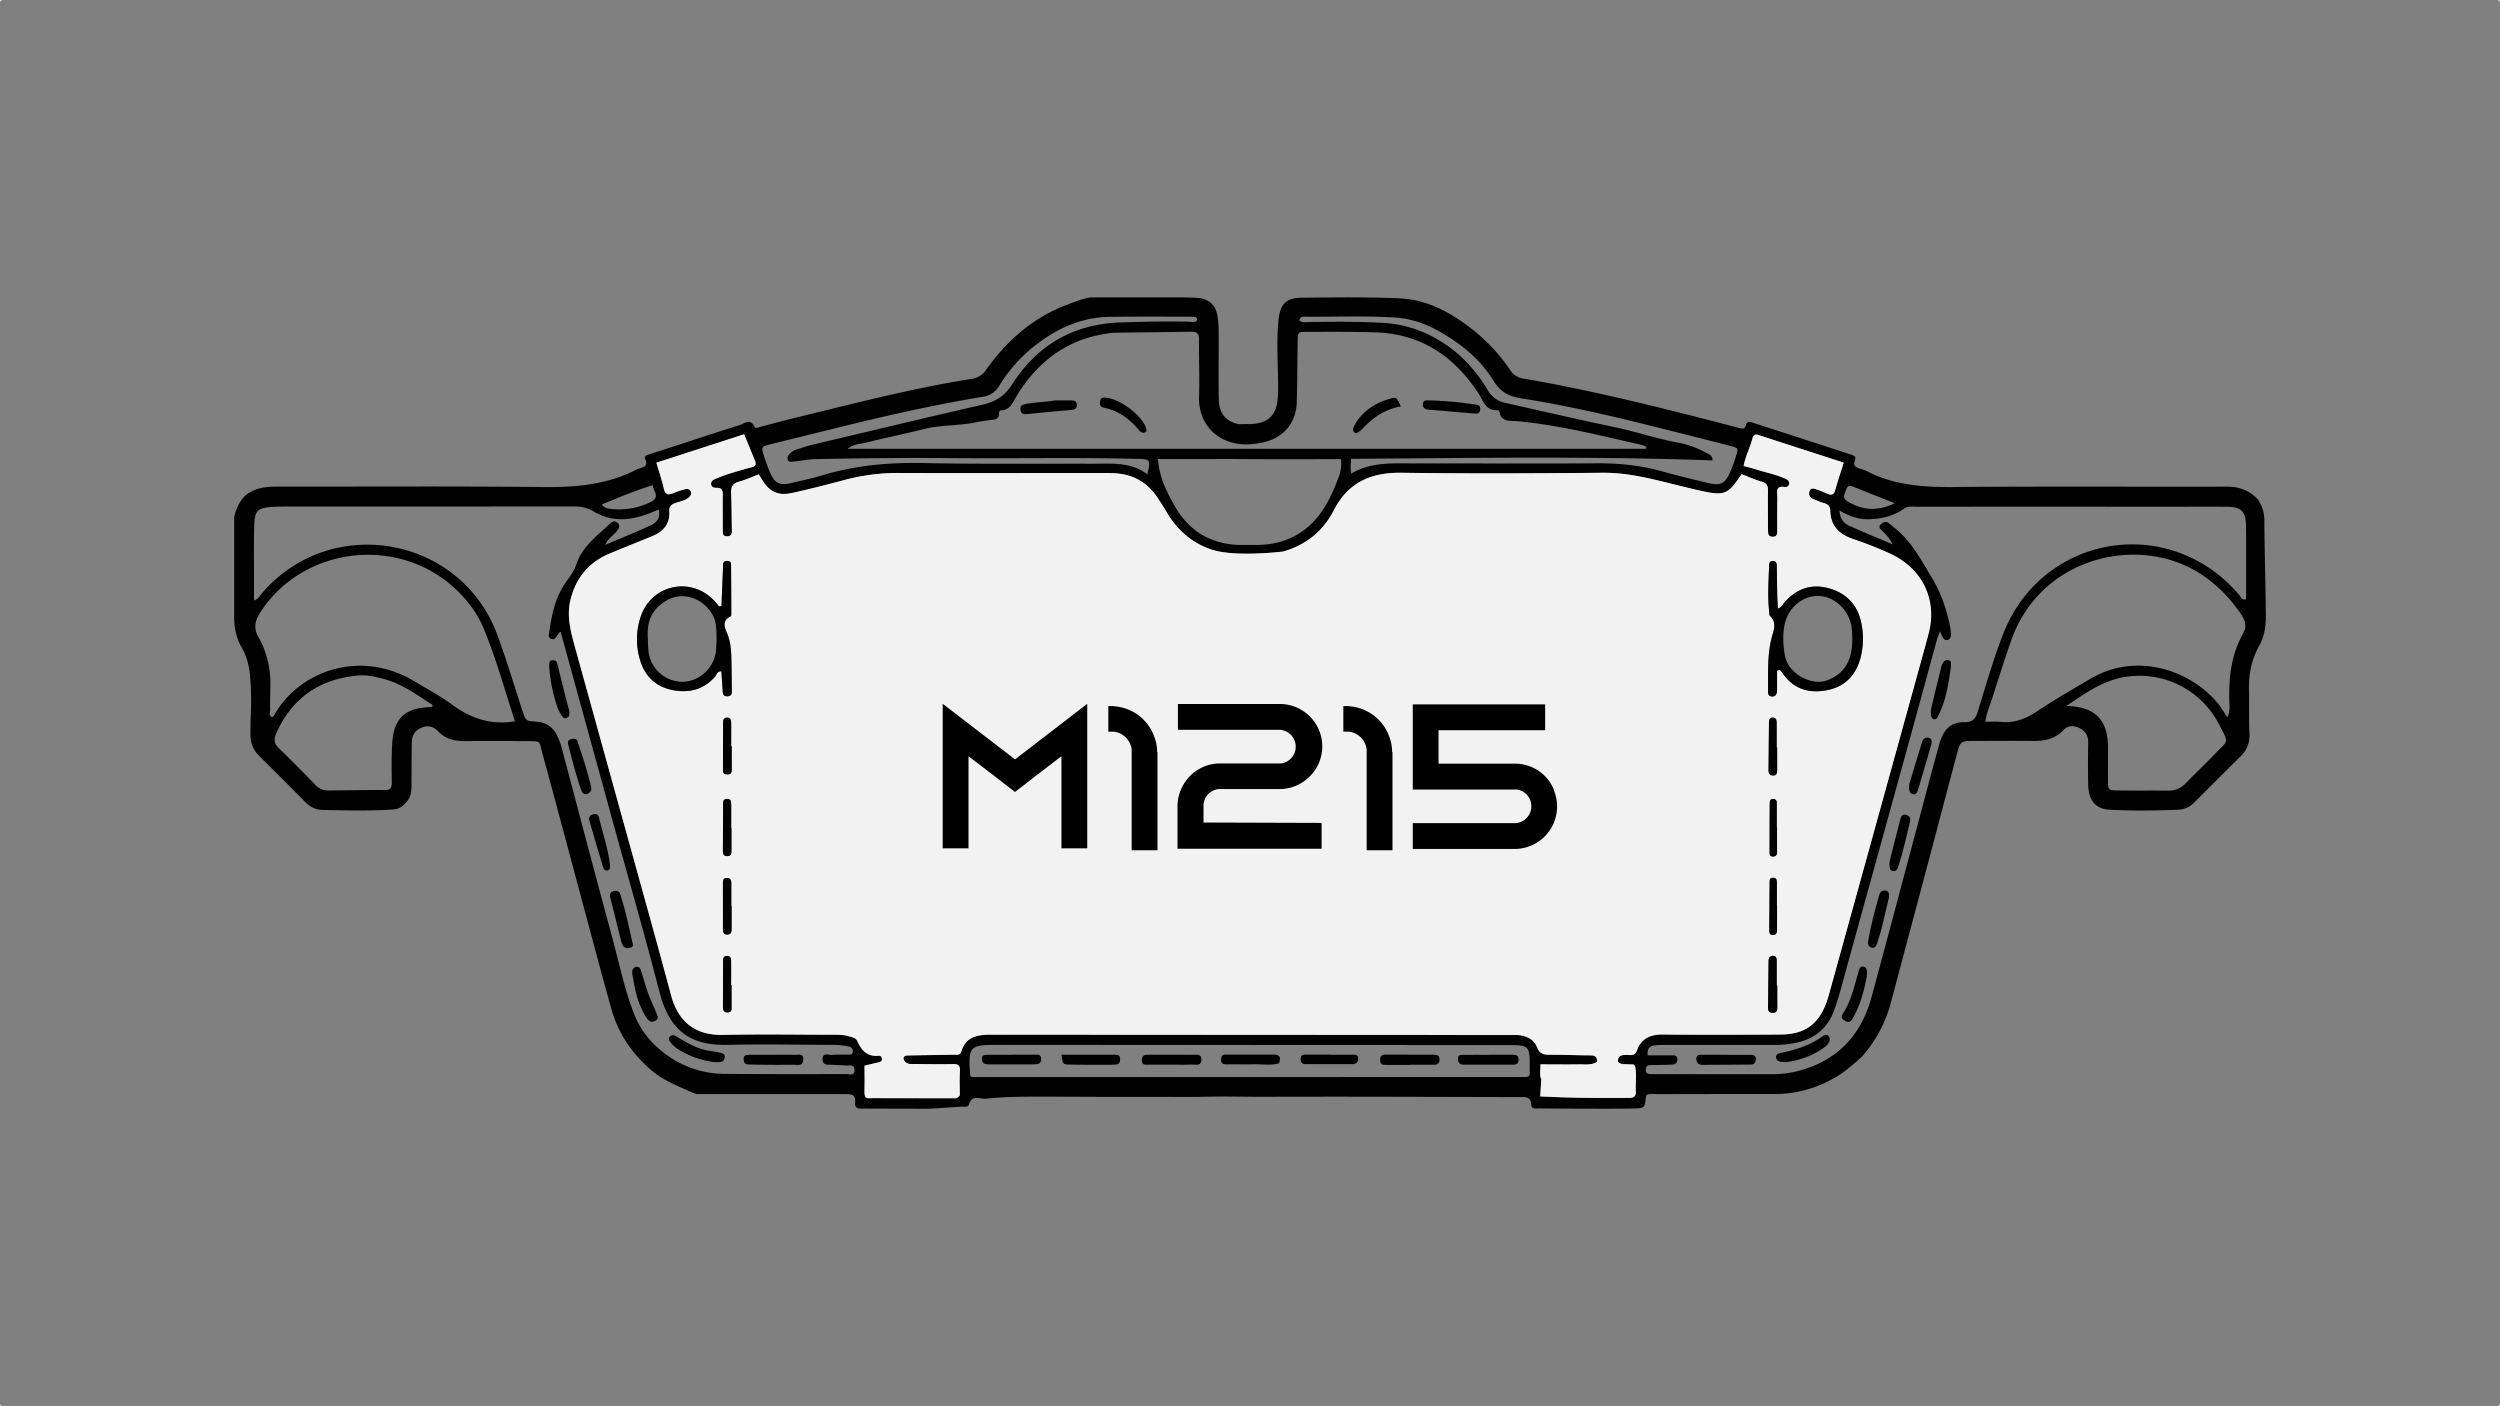 <svg xmlns="http://www.w3.org/2000/svg" viewBox="0 0 1920 1080"><rect x="0" y="0" width="1920" height="1080" fill="#808080" stroke="none"/><defs><style>.cls-1{fill:#010101;}.cls-2{fill:#f2f2f2;}</style></defs><g id="Capa_2" data-name="Capa 2"><g id="Capa_1-2" data-name="Capa 1"><path class="cls-1" d="M978.91,809.94H941a2.86,2.86,0,0,0-3.09,3c-.53,3.37,1,4.57,4.16,4.5,5-.1,10.08,0,14.53,0l9.26-.09c5.33.16,10.73.82,15.95-.61,0,0,.8.29,1.16-3.27S978.91,809.94,978.91,809.94Zm0,0H941a2.86,2.86,0,0,0-3.09,3c-.53,3.37,1,4.57,4.16,4.5,5-.1,10.08,0,14.53,0l9.26-.09c5.33.16,10.73.82,15.95-.61,0,0,.8.29,1.16-3.27S978.91,809.94,978.91,809.94Zm761.25-336.49c-.17-24.43-1-48.86-1.12-73.27a28.4,28.4,0,0,0-4.93-16.51c-7.23-7.84-15.35-10-24.7-9.94-69.53.16-139.06-.29-208.58.31-23.49.2-46.19-1.26-67.4-12.35a25.88,25.88,0,0,0-4.45-1.6c-3.2-1-6.23-2-4.38-6.45,1.23-3-.94-3.88-3.18-4.6l-74.93-24.32c-2.19-.71-4.79-1.44-5.52,1.48-.91,3.61-2.5,3.2-5.43,2.44-54.84-14.27-109.75-28.33-165.66-37.92a13.81,13.81,0,0,1-9.87-6.3,138.77,138.77,0,0,0-28.3-30.7c-16.68-13.21-35-23.57-56.67-24.56-25-1.16-50.15-.73-75.23-.55-12.25.09-16.71,4.91-17.94,17.43-1.44,14.58-.6,29.18-.37,43.77.12,6.67.4,13.33-.71,20-1.69,10-8.08,15.37-20,15.84l-9.15.12c-9.63-1.73-15.35-7.94-15.58-18.6-.4-16.82,0-33.65-.12-50.47a91.94,91.94,0,0,0-.78-13.28c-1.42-9.29-6.58-14-15.83-14.64-6-.4-12-.38-18.09-.38H838.17c-5.66,0-24.7,8.07-24.7,8.07-23.3,10.29-41.38,26.8-56,47.33A16,16,0,0,1,746.08,291c-46,7.27-91.06,19.12-136.28,30.1-8.62,2.09-17.15,4.48-25.73,6.7-1.48.38-3.79,1.59-4.4.23-3.23-7.2-8.12-2.65-11.81-1.49-22.94,7.19-45.74,14.85-68.62,22.23-2.25.73-5,1.22-3.66,4,2.4,5.2-1.29,5.82-4.5,7.06a13.61,13.61,0,0,0-1.81.57c-22.89,12-47.38,13.94-72.84,13.66-67.59-.75-135.21-.26-202.81-.33-9.63,0-18.94.72-26.43,8.14-6,6.55-7.35,15.69-7.35,15.69v75.13c-.09,8.82,1.33,16.89,5.79,24.59,4,6.92,5.83,14.58,6.49,22.63a218.89,218.89,0,0,1,.55,27.58c-.26,5.7-.36,11.42-.27,17.13a22,22,0,0,0,6.82,16.16c11.79,11.55,23.41,23.27,35,35,3.74,3.78,8.06,6.11,13.41,6.23,18.08.43,36.16.84,54.24-.31,5.07-.32,8.11-3,10.95-6.56s3.16-7.51,3.19-11.69c.06-11.1.08-22.21.24-33.32.08-5.17,2.32-9,7.3-11.17s9.28-1.19,12.93,2.72c5.65,6,12.86,7.53,20.76,7.47,15.87-.1,31.75-.07,47.62,0,11.19.06,9.15.13,11.49,8.69,9.06,33,17.79,66,26.67,99,8.79,32.7,17.42,65.46,26.52,98.08,5.23,18.71,15.85,34.26,30.55,46.88,6.81,5.85,14.81,10,25.12,14.37,9.54,4.38,10,4.09,10,4.09H648.54c4.88,0,9-.1,8.15,6.64-.38,3.13,1.45,4.58,4.62,4.5,2.86-.07,5.71,0,8.56,0l43.74.11c8.15-.53,16.32-1,24.48-1.59,2.1-.16,5.33.79,6-1.5,2.36-8.08,8.45-4.17,13.19-4.64,15.48-1.67,31-1.54,46.53-1.54,14,0,27.93.11,41.9.14q20.46,0,40.94,0c14,0,27.93.19,41.89-.12,13.65-.31,27.3.13,41,.09,65.69-.23,131.38.07,197.08.21,4.3,0,9-1,9.37,6,.15,3.49,3.75,2.7,6.14,2.71q24.29.2,48.55.22c7.94,0,15.88,0,23.8-.19,8.61-.21,8.6-.3,9.59-8.8a7.5,7.5,0,0,1,.7-1.72c3-1.06,6.23-.46,9.37-.47q44.75-.13,89.5-.14c15.9,0,30.66-4.26,44.49-11.91,8.1-4.48,15-10.56,21.81-16.75a101.51,101.51,0,0,0,22.44-42.25q15.44-57.82,30.81-115.68c6.58-24.79,13.07-49.61,19.7-74.39,2.69-10.11,2.81-10.11,13.53-10.15,14.91,0,29.84-.18,44.76,0,8.88.11,16.83-1.3,23.36-8.21,3.89-4.12,9.11-3.88,13.86-.88,3.86,2.44,5.4,5.84,5.33,10.4-.17,10.79-.25,21.59,0,32.38.32,12,5.6,18.59,16.62,19.15,17.42.9,34.89.71,52.33,0a18.22,18.22,0,0,0,12.64-5.68q17.84-17.85,35.74-35.64a21.56,21.56,0,0,0,6.49-17.16c-.49-11.09-.07-22.22-.33-33.32-.28-12,1.84-23.32,7.7-33.88C1738.87,489.21,1740.22,481.59,1740.16,473.45Zm-322.35-97.3c1.07-3.37,3-3.38,5.79-2.26,9.85,4,19.75,7.89,31.6,12.6-14.2,6.7-25.35,5.08-36.28-1.4C1414.41,382.41,1416.78,379.38,1417.81,376.15ZM1002.35,243.22c22.84.2,45.68-.81,68.51.61a76.52,76.52,0,0,1,31.7,9.18c17.88,9.58,33.6,21.89,44.36,39.28,5.11,8.26,11.19,12,20.94,13.56,36.31,5.69,72.1,14.11,107.73,23.09,17.81,4.49,35.63,8.93,53.41,13.56,6.2,1.62,6.19,1.89,4.1,8.19a115.33,115.33,0,0,1-4.19,11.6c-4.19,9.32-7.35,11-17.12,8.65-12-2.84-24-5.79-35.87-9.08-16.63-4.62-33.48-6.2-50.74-6.05-46.32.36-92.66,0-139,.08-16.38,0-33-1.3-48.54,7.87-.19-2.4-.37-3.63-.36-4.85,0-1.87.18-3.72.34-6.53,92.66-.62,185.07-2.16,277.53,1.23.41-3.88-2.81-4.69-5.14-6a69,69,0,0,0-21.36-7.67c-16.53-3.06-32.43-8.5-48.81-11.92-27.87-5.84-55.59-12.31-83.37-18.51a20,20,0,0,1-13.94-10c-9.66-16-22-29.35-38.41-38.79A93,93,0,0,0,1062.76,248c-18.7-1.14-37.43-.91-56.14-.74-2.91,0-6.13,1-8.73-1.1C998.51,242.94,1000.64,243.2,1002.35,243.22Zm-81.49,17.61c-.18,14.6.5,29.22,0,43.8-.79,22.49,16.51,38.83,40.87,36.41a70.6,70.6,0,0,0,8.45-1.28c15.59-3.47,25.31-15,25.75-31,.43-15.55.37-31.1.67-46.65.13-7.14.3-7.25,7.4-7.24,17.46,0,34.94-.18,52.38.38,34.9,1.12,60.46,18.36,79.18,47,3.65,5.58,5.42,13.42,14.61,12.78a1.84,1.84,0,0,1,1.41,1.1c1.26,8.32,8.46,6.84,13.44,7.3,32.62,3.05,64.24,11.11,96,18.33a19.48,19.48,0,0,1,3.33,1.44c0,.5,0,1,0,1.5H650.9c4.78-3.79,9.72-3.67,14.14-4.76,14.75-3.67,29.67-6.69,44.4-10.4,13.33-3.34,27.16-2.42,40.52-5.28,3.4-.73,6.88-1.15,10.33-1.64s7.31-.12,6.86-5.49c0-.64,1-2,1.58-2,7.63-.25,9.38-6.81,12.42-11.7,15.69-25.26,37.23-42,67.1-46.93a63.86,63.86,0,0,1,9.44-1c19-.29,38.1-.37,57.14-.74C919.35,254.71,920.91,256.25,920.86,260.83Zm107.25,105.62c-5.88,15.51-12.8,30.32-26.63,40.67-10.27,7.69-21.85,11-34.57,11.37l-16,0c-21.71-1-37.87-10.85-48.64-29.75-6.29-11-12-22.22-12.93-36.19h38.28c7.92,0,15.85-.05,23.77,0l14,.08c21.5.07,43,0,64.46,0A29.24,29.24,0,0,1,1028.11,366.45Zm-437.28-25c15.65-3.94,31.35-7.76,47-11.65,38.75-9.61,77.62-18.61,117-25.07a17,17,0,0,0,12.71-8.65,115.48,115.48,0,0,1,31.6-33.87C815,250.74,832.36,243.65,852,243.35c20.31-.29,40.63-.14,60.94-.17a39.28,39.28,0,0,1,4.73.32,1.71,1.71,0,0,1,1.62,1.84,1.89,1.89,0,0,1-1.76,1.86,21.87,21.87,0,0,1-3.79-.09c-17.46-.55-34.91,0-52.36.49-36.42,1-64.58,17.09-84,47.51-5.88,9.23-13,13.47-23.1,15.77-43.5,9.92-86.88,20.35-130.28,30.66-4,.94-7.89,2.32-11.81,3.53a12.47,12.47,0,0,0-6.29,4.07,4.12,4.12,0,0,0-.7,4.46c.62,1.19,2.15,1.09,3.39,1,6-.64,11.87-1.87,18-2,33.64-.62,67.28-1.11,100.92-.79,48.24.48,96.49-.63,144.73.59h1.9c9.19.18,9.63.82,7,11.87-12.78-9.73-27.53-8.11-42-8.14-43.17-.1-86.35.38-129.5-.51-26.87-.57-53.09,1.78-78.83,9.63-7.56,2.31-15.34,3.87-23,5.67-9.15,2.14-12.67.46-16.48-8.19a129.5,129.5,0,0,1-4.86-13.38C584.64,343.52,585,342.93,590.83,341.45ZM501.2,372.64a29.12,29.12,0,0,0,1.36,4.21c2.51,4.73.95,7-3.9,9.2a54.58,54.58,0,0,1-28.49,4.9c-2.74-.27-5.54-.31-8-3.45C475.13,382,487.77,376.87,501.2,372.64ZM330.91,543.08c-19.69.37-28.53,8.45-29.71,27.86-.59,9.79-.43,19.65-.31,29.46.05,4.12-.52,6.42-5.56,6.37-14.26-.16-28.52.25-42.79.3a13.26,13.26,0,0,1-10.2-4.12c-9.22-9.6-18.57-19.07-28.16-28.3-3.86-3.72-4-7-1.88-11.75,12.2-27.12,33.28-41.4,62.58-44.1,6.72-.62,13.27.9,19.7,2.58,14.25,3.77,25.86,12.43,37.56,20C332.17,543,331.75,543.06,330.91,543.08Zm62.29,11.19c-17.26,2.34-32.15-2.85-46-13.11-9.14-6.76-19.33-12.11-29.09-18-41.3-24.9-88.57-7.95-107.59,26.24-.28.52-.89.85-1.41,1.32-3.05-1.09-1.61-3.72-1.64-5.58-.12-6.34.14-12.68.19-19,.09-12.93-2.66-25.29-9-36.51-4.23-7.41-2.89-13,1.65-19.94,36.83-55.92,122.66-59.8,163.35-1.39a72.68,72.68,0,0,1,7.33,13.3c9.89,23.35,16.42,47.8,24.5,72.35ZM650.13,824.88c-31.12.06-62.22.1-93.34-.14A75.92,75.92,0,0,1,517,813.5c-13.94-8.57-24.38-20.12-30.31-35.53-7.31-19-11.29-38.9-16.61-58.44-13.13-48.25-25.77-96.65-38.66-145a53.84,53.84,0,0,0-3.63-9.77c-3.19-6.43-8.37-10-15.74-10.5-8.46-.52-8.33-.7-11.06-9.1-6.15-19-11.95-38.09-18.75-56.83-27.87-76.7-128-94.62-181.16-32.59-1.55,1.8-2.53,4.26-6,5.42,0-7.26,0-14.07,0-20.88,0-11.75-.14-23.5.09-35.25.26-13.17,2.3-15.13,15.67-15.81,4.43-.22,8.88-.2,13.33-.2q108.57,0,217.14-.05a28,28,0,0,1,15.1,4.11c12.17,7.18,25.38,7,38.56,2.52,3.54-1.2,7-2.72,10.86-4.25,1.59,6-1.26,9.87-5.71,11.94-11.08,5.16-22.45,9.69-35.2,15.11,2.38-5.46,6.28-7.26,8.63-10.34,1.6-2.1,3.31-4,.67-6.55-2.32-2.21-4.22-.72-5.8.76-10.06,9.46-21.53,17.55-26.07,31.85-1.85,5.85-6.55,10.78-9.83,16.19-6.4,10.51-8.88,22.27-10.56,34.24-.29,2-1.4,4.91,1.09,6,3.07,1.35,4.28-1.63,5.72-3.66.54-.75,1.08-1.62,1.85-1.49q19.91,72.41,39.77,144.67c12.1,44,24.76,87.79,36.13,131.94,8.56,33.18,27.31,41.06,53.21,40.43,26.33-.63,52.7-.05,79,0A58.24,58.24,0,0,1,652,803.76c2.23.52,3.07,2.09,2.92,4.18-.16,2.28-2.07,2-3.54,2-4.12.1-8.28-.21-12.36.21-2.64.27-7.16-2.12-7.29,3.19s4.45,4.17,7.7,4.43c3.47.28,7,.29,10.45.53,2.62.17,6.27-1.16,6.4,3.39C656.47,826.64,652.46,824.87,650.13,824.88Zm521.36,2.26c-1.58,0-3.17,0-4.76,0l-416.84.07c-1.24,0-2.48-.11-4.35-.21a13.86,13.86,0,0,1-.46-1.55c-1.55-21.73-.47-23,20.7-23l392.5.17c16.14,0,16.52.63,16.57,16.49,0,1.58-.07,3.18,0,4.76C1175,826.32,1173.8,827.22,1171.49,827.14Zm85.6-20.4c-1.59,4.46-4.54,3.52-7.56,3.52-3.69,0-7.24,0-7.06,5.23,2.47,2.59,5.76,1.66,8.75,2.06,1.66.22,3.86-.75,4.51,1.89,1.21,6.29.13,12.63.45,18.94.19,3.81-1.83,4.87-5.23,4.89-22.46.17-44.91,0-68.13-1.18.29-4.68.54-9,.81-13.3-1.66-3.29-.49-6.74-.67-11.27,10,0,19.83.1,29.7,0,4.62-.07,9.44.81,13.71-1.94.41-3.7-1.31-5-4.94-5-10.47-.06-20.94-.52-31.42-.48-4.48,0-7.63-.72-9.53-5.54-2.6-6.56-8.44-9.17-15.19-9.62l-404.75-.24c-10.43,0-19,1.79-22.42,13.06-.91,3-3.45,2.26-5.53,2.31-10.16.21-20.32.32-30.48.49-1.9,0-3.81.06-5.71.15-1.39.07-2.69.93-2.67,2.11a4.82,4.82,0,0,0,1.85,3.13c2.13,1.73,4.86,1.25,7.33,1.29,9.53.14,19.05.25,28.57.08,3.84-.07,5.86.58,5.61,5.13-.38,6.6-.1,13.25-.1,18.8-1.78,2.76-3.51,2.29-5,2.29q-30.48,0-61-.11c-6.18,0-7.34,1.32-7.1-7.37.15-5.69,0-11.39,0-17.57,3.81-.89,7.38-1.71,10.95-2.56,1.28-.3,2.4-.79,2.42-2.4s-1.08-2.79-2.15-2.67c-8.87,1-13.47-3.83-16.75-11.23-1.23-2.79-4.56-3.14-7.32-3.9-4-1.12-8.18-1-12.3-1-27.62,0-55.26-.53-82.86.14-20.41.5-34.71-8.37-40.67-30.74-9.19-34.57-18.85-69-28.38-103.49q-22.65-81.95-45.39-163.86c-3.22-11.64-6.36-23.43-3.48-35.58,4.05-17.15,14.16-29.47,30.65-36.22q15.81-6.48,31.66-12.87c8.76-3.52,14.36-9.32,13.67-19.37-.27-4.12,2-5.45,5.3-6.55s6.84-1.64,9.58-4c1.53-1.29,2.5-3,1.41-5-.89-1.63-2.67-1.82-4.17-1.43a65.79,65.79,0,0,0-9,3c-4,1.72-6.32,1.25-7.38-3.62-1.43-6.47-3.61-12.77-5.63-19.72l67.35-21.82c2.8,6.86,5.64,13.72,8.4,20.62,1,2.51.33,4-2.62,4.7-6.12,1.54-12.19,3.39-18.23,5.28-3.31,1-6.53,2.4-9.76,3.69-1.85.74-3.42,2-3.15,4.21.3,2.46,2.48,2.68,4.34,2.63,3.94-.07,4.63,2.12,4.59,5.46-.1,9.21,0,18.42,0,27.62,0,2.48.33,4.33,3.56,4.16,3.05-.18,3.55-1.85,3.49-4.41-.23-9.52-.14-19.05-.6-28.56-.24-4.8,1-7.66,6-9,5.12-1.43,10-3.64,15.22-5.58.77,1.25,1.42,2.29,2.05,3.35,6,10,12.58,13.35,23.8,10.86,13.28-2.95,26.48-6.3,39.62-9.83a159.62,159.62,0,0,1,42.29-5.46c51.44.21,102.87,0,154.3,0,3.81,0,7.62,0,11.43.22,13.92.77,24.83,6.95,32.6,18.55,2.47,3.69,4.88,7.42,7.12,11.25,8.36,14.29,20.24,24.48,36.06,29.28,19.16,5.35,53.6,1,53.6,1,17.35-5,30.58-15.65,38.72-31.56,11.06-21.64,28.6-29.21,52.14-28.91,51.42.68,102.86.45,154.29,0,19.7-.19,38.25,4.84,57,9.43,7.38,1.8,14.73,3.71,22.17,5.21,13.89,2.82,17.66,1.14,25.51-10.55.68-1,1.43-2,2.17-3,5.26,2,10.15,4.27,15.27,5.71,3.84,1.09,4.95,3.1,4.89,6.81-.15,8.88,0,17.77,0,26.66,0,1.91,0,3.81.14,5.71.12,2.4,1.67,3.24,3.82,3.16,2.33-.08,3.2-1.43,3.17-3.73-.07-6.35,0-12.7,0-19.05,0-3.18.26-6.37,0-9.51-.34-4.16.36-6.83,5.47-5.95,1.52.26,3.33-.3,3.69-2.2.45-2.32-1.27-3.34-3-4.17-6.93-3.26-14.48-4.6-21.7-6.93-3.31-1.07-6.7-1.85-10.22-2.8,1.29-7.45,4.91-13.92,6.7-20.94,1.15-4.52,3.71-3.17,6.49-2.26q18.51,6.06,37,12l26.63,8.6c-2.34,7.46-4.67,14.35-6.62,21.34-.95,3.4-2.74,3.85-5.59,2.67-2.63-1.1-5.22-2.34-7.93-3.19-2-.61-4.72-2-5.9.66-1.31,3-.14,5.57,3.21,6.77,2.38.86,4.67,2.05,7.1,2.68,3.4.87,5.35,2.27,5.44,6.31.28,11.31,6.7,17.74,17.14,21.29,9.57,3.26,19.05,6.94,28.27,11.11,21.19,9.62,32.81,28,31.9,49.54-.28,6.7-2.12,13.13-3.88,19.53q-36.84,133.64-73.86,267.25c-.67,2.44-1.35,4.89-2.16,7.28-6,17.76-16.64,25.83-35.34,26-30.16.24-60.32.37-90.48,0C1267.54,794.42,1260.4,797.5,1257.09,806.74ZM1701,579.07c-7.21,7.6-14.91,14.73-22.15,22.29-3.76,3.92-8,5.93-13.44,5.86-13-.16-26,.07-39-.14-7.3-.11-7.45-.44-7.49-7.56-.06-8.25.07-16.51.07-24.76,0-22.1-9.87-32-32-32.58,13.2-8.81,26-18.25,41.73-21.66A68.68,68.68,0,0,1,1704,555.89C1712.36,571.81,1711.26,568.2,1701,579.07Zm21.83-92.81c-9.73,17.19-11.44,35.94-10.61,55.18a19,19,0,0,1-1.6,9.44c-2.35-3.5-4.45-7.23-7.12-10.47-21-25.59-62.45-40-97.73-19.28-13.92,8.16-27.94,16.23-41.33,25.19-8.85,5.93-17.81,9.22-28.44,8.07-3.42-.38-6.93-.06-11.24-.06.89-7,3.34-12.14,5.07-17.51,4.83-15.06,9.57-30.14,14.81-45.05,22.42-63.92,97.16-81.54,144.53-51.56,12.8,8.11,23.12,18.68,31.67,31.06C1724,475.86,1725.94,480.71,1722.8,486.26Zm2.18-26.05c-3.44,1-4.06-1.81-5.29-3.27-53.39-63-151.51-46.79-181.38,30.15-7.58,19.48-13.29,39.6-19.45,59.56-1.74,5.59-4,8.08-10.36,8-10.07-.12-15.89,5.26-19.06,16.61-5.4,19.2-10.4,38.5-15.55,57.76-12.17,45.54-24.22,91.13-36.54,136.63-7.81,28.85-25.6,48.31-54.82,56.45A79.7,79.7,0,0,1,1360.9,825q-44.76,0-89.52-.08c-1.28,0-2.55-.06-3.81,0-2.23,0-3.58-.75-3.62-3.21,0-2.28.89-3.65,3.24-3.71,3.8-.12,7.61-.1,11.42-.18,2.21-.06,4.45-.06,6.64-.33,2.38-.28,3-2.3,3-4.19a3,3,0,0,0-3.21-2.8c-6.59-.06-13.17,0-19.65,0-.42-5.08,1.47-7.23,5.21-7.63a78.66,78.66,0,0,1,8.55-.36q41.43,0,82.86,0a84.8,84.8,0,0,0,17-1.56c14.59-3,24.77-11.4,29.68-25.21,4.23-11.91,7.25-24.26,10.63-36.47q22.92-82.86,45.74-165.73,11.34-41.2,22.55-82.44c.5-1.83,1.27-3.59,2.22-6.23,1,2.14,1.5,3.29,2.09,4.39.78,1.46,1.87,2.71,3.7,2.26a3.44,3.44,0,0,0,2.61-3.52,26.22,26.22,0,0,0-.34-5.68c-2.73-13.75-7-26.82-14.43-39-8.07-13.25-15.22-27.07-27.53-37.15-2-1.59-3.81-3.32-5.9-4.73-2.38-1.61-4.43.19-5.86,1.59-1.86,1.83.1,3.4,1.37,4.71,3,3,6,6,8,10.33-11.25-4.8-22.57-9.42-33.68-14.47-4.14-1.89-6.77-5.44-7.12-11.56,7.2,4.23,14,6.79,21.66,6.75,10.11-.07,19.5-2.31,27.73-8,3.37-2.35,6.67-1.61,10-1.61q93.81-.09,187.62,0c16.83,0,33.66-.1,50.48,0,10.84.09,14.54,3.51,14.68,14.16C1725.16,422.24,1725,441.22,1725,460.21ZM978.91,809.94H941a2.86,2.86,0,0,0-3.09,3c-.53,3.37,1,4.57,4.16,4.5,5-.1,10.08,0,14.53,0l9.26-.09c5.33.16,10.73.82,15.95-.61,0,0,.8.29,1.16-3.27S978.91,809.94,978.91,809.94Z"/><path class="cls-2" d="M1451.11,424.91c-9.22-4.17-18.7-7.85-28.27-11.11-10.44-3.55-16.86-10-17.14-21.29-.09-4-2-5.44-5.44-6.31-2.43-.63-4.72-1.82-7.1-2.68-3.35-1.2-4.52-3.81-3.21-6.77,1.18-2.66,3.92-1.27,5.9-.66,2.71.85,5.3,2.09,7.93,3.19,2.85,1.18,4.64.73,5.59-2.67,2-7,4.28-13.88,6.62-21.34l-26.63-8.6q-18.52-6-37-12c-2.78-.91-5.34-2.26-6.49,2.26-1.79,7-5.41,13.49-6.7,20.94,3.52.95,6.91,1.73,10.22,2.8,7.22,2.33,14.77,3.67,21.7,6.93,1.78.83,3.5,1.85,3,4.17-.36,1.9-2.17,2.46-3.69,2.2-5.11-.88-5.81,1.79-5.47,5.95.26,3.14,0,6.33,0,9.51,0,6.35-.06,12.7,0,19.05,0,2.3-.84,3.65-3.17,3.73-2.15.08-3.7-.76-3.82-3.16-.1-1.9-.13-3.8-.14-5.71,0-8.89-.16-17.78,0-26.66.06-3.71-1-5.72-4.89-6.81-5.12-1.44-10-3.69-15.27-5.71-.74,1-1.49,2-2.17,3-7.85,11.69-11.62,13.37-25.51,10.55-7.44-1.5-14.79-3.41-22.17-5.21-18.76-4.59-37.31-9.62-57-9.43-51.43.49-102.87.72-154.29,0-23.54-.3-41.08,7.27-52.14,28.91-8.14,15.91-21.37,26.54-38.72,31.56,0,0-34.44,4.36-53.6-1-15.82-4.8-27.7-15-36.06-29.28-2.24-3.83-4.65-7.56-7.12-11.25-7.77-11.6-18.68-17.78-32.6-18.55-3.81-.21-7.62-.22-11.43-.22-51.43,0-102.86.18-154.3,0a159.62,159.62,0,0,0-42.29,5.46c-13.14,3.53-26.34,6.88-39.62,9.83-11.22,2.49-17.83-.82-23.8-10.86-.63-1.06-1.28-2.1-2.05-3.35-5.2,1.94-10.1,4.15-15.22,5.58-4.95,1.37-6.22,4.23-6,9,.46,9.51.37,19,.6,28.56.06,2.56-.44,4.23-3.49,4.41-3.23.17-3.56-1.68-3.56-4.16,0-9.2-.15-18.41,0-27.62,0-3.34-.65-5.53-4.59-5.46-1.86.05-4-.17-4.34-2.63-.27-2.2,1.3-3.47,3.15-4.21,3.23-1.29,6.45-2.65,9.76-3.69,6-1.89,12.11-3.74,18.23-5.28,3-.73,3.62-2.19,2.62-4.7-2.76-6.9-5.6-13.76-8.4-20.62l-67.35,21.82c2,6.95,4.2,13.25,5.63,19.72,1.06,4.87,3.35,5.34,7.38,3.62a65.79,65.79,0,0,1,9-3c1.5-.39,3.28-.2,4.17,1.43,1.09,2,.12,3.72-1.41,5-2.74,2.32-6.31,2.88-9.58,4s-5.57,2.43-5.3,6.55c.69,10.05-4.91,15.85-13.67,19.37q-15.86,6.39-31.66,12.87c-16.49,6.75-26.6,19.07-30.65,36.22-2.88,12.15.26,23.94,3.48,35.58q22.67,81.95,45.39,163.86c9.53,34.47,19.19,68.92,28.38,103.49,6,22.37,20.26,31.24,40.67,30.74,27.6-.67,55.24-.17,82.86-.14,4.12,0,8.25-.12,12.3,1,2.76.76,6.09,1.11,7.32,3.9,3.28,7.4,7.88,12.26,16.75,11.23,1.07-.12,2.16,1.16,2.15,2.67s-1.14,2.1-2.42,2.4c-3.57.85-7.14,1.67-10.95,2.56,0,6.18.13,11.88,0,17.57-.24,8.69.92,7.35,7.1,7.37q30.47.06,61,.11c1.47,0,3.2.47,5-2.29,0-5.55-.28-12.2.1-18.8.25-4.55-1.77-5.2-5.61-5.13-9.52.17-19,.06-28.57-.08-2.47,0-5.2.44-7.33-1.29a4.82,4.82,0,0,1-1.85-3.13c0-1.18,1.28-2,2.67-2.11,1.9-.09,3.81-.13,5.71-.15,10.16-.17,20.32-.28,30.48-.49,2.08,0,4.62.65,5.53-2.31,3.46-11.27,12-13.09,22.42-13.06l404.75.24c6.75.45,12.59,3.06,15.19,9.62,1.9,4.82,5,5.55,9.53,5.54,10.48,0,21,.42,31.42.48,3.63,0,5.35,1.32,4.94,5-4.27,2.75-9.09,1.87-13.71,1.94-9.87.15-19.74,0-29.7,0,.18,4.53-1,8,.67,11.27-.27,4.31-.52,8.62-.81,13.3,23.22,1.2,45.67,1.35,68.13,1.18,3.4,0,5.42-1.08,5.23-4.89-.32-6.31.76-12.65-.45-18.94-.65-2.64-2.85-1.67-4.51-1.89-3-.4-6.28.53-8.75-2.06-.18-5.18,3.37-5.24,7.06-5.23,3,0,6,.94,7.56-3.52,3.31-9.24,10.45-12.32,20.2-12.21,30.16.35,60.32.22,90.48,0,18.7-.17,29.33-8.24,35.34-26,.81-2.39,1.49-4.84,2.16-7.28q37-133.63,73.86-267.25c1.76-6.4,3.6-12.83,3.88-19.53C1483.92,452.88,1472.3,434.53,1451.11,424.91ZM555.18,677.82c0-2.11.53-3.64,3.17-3.5,2.42.13,3.27,1.41,3.27,3.6,0,6,0,12,0,17.92h.24c0,6,0,12,0,17.94,0,2.07-.44,3.72-2.92,3.94-3,.29-3.73-1.52-3.73-4.05Q555.21,695.75,555.18,677.82Zm6.58-42c0,5.66,0,11.32,0,17,0,2.18.33,4.5-3,4.7-3.14.19-3.59-1.64-3.58-4.12.07-12,.09-23.91.16-35.86,0-1.9.09-3.8,2.77-3.93,3.23-.18,3.44,2,3.45,4.29,0,6,0,12,0,17.94Zm-2.58,141.75c-2.88.2-4-1.38-3.95-4,0-12,0-24,.1-36.09,0-2.11,1.06-3.56,3.54-3.31,2,.22,2.6,1.68,2.62,3.3.09,6.33,0,12.67,0,19h.35c0,5.7,0,11.4,0,17.1C561.89,775.49,561.82,777.36,559.18,777.54Zm-.35-182.78c-2.17,0-3.6-.52-3.59-3.09.06-12.32,0-24.64.1-37,0-2.08.87-3.69,3.37-3.56s2.81,2.13,2.84,4c.08,6,0,12,0,18H562c0,6-.06,12,0,18C562.05,593.49,561.25,594.71,558.83,594.76Zm.09-60.06c-4.51.34-3.75-3.29-4-6-.38-4.36-.63-8.75-.94-13.15-3.34-.12-3.61,2.67-4.91,4.14-8.85,10-20,12.77-32.67,10.22s-20.85-10.25-24.68-22.4a54.48,54.48,0,0,1,.23-33.67c7.8-24.07,37-31.33,55.28-13.87,1.82,1.75,3.33,3.81,5,5.71l1.87-.27q.52-12.14,1-24.24c.1-2.53.17-5.07.28-7.59a2.64,2.64,0,0,1,3-2.83c1.78,0,3.06.68,3.08,2.68q.12,19,.17,38c0,.61-.06,1.62-.42,1.79-8.27,4-3.54,10.59-2,15.17,2,5.92,2.39,11.65,2.48,17.62.14,7.6.26,15.21.32,22.81C562.05,531.34,562.61,534.42,558.92,534.7ZM1362,777.79c-2.64.18-4.21-.89-4.17-3.78.15-12,.24-24.07.44-36.09,0-2,.9-3.8,3.26-3.89,2.57-.09,3,1.83,3,3.83,0,6.33,0,12.67,0,19h.4c0,5.7-.08,11.4,0,17.1C1365.08,776.22,1364.35,777.63,1362,777.79Zm2.86-203.65c0,5.67,0,11.35,0,17,0,2.45-.36,4.59-3.4,4.43-2.17-.11-3.28-1.56-3.26-3.8.12-12.29.18-24.6.36-36.89,0-1.9.52-4,3.1-3.81s2.81,2.18,2.82,4.11c.06,6.31,0,12.62,0,18.93Zm-3.41,100c3.25-.17,3.22,2.22,3.21,4.56,0,5.69,0,11.39,0,17.09h.11c0,6,0,12,0,18.05,0,2-.23,4-2.72,4.22-3.35.28-3.25-2.28-3.24-4.51q.08-17.56.26-35.14C1359.08,676.58,1358.69,674.27,1361.46,674.13Zm0-16.3c-2.15,0-2.47-1.6-2.47-3.24q0-18.93.13-37.84c0-1.7.38-3.09,2.52-3.09a2.57,2.57,0,0,1,2.9,2.84c0,6.3,0,12.61,0,18.92h.18c0,6.3,0,12.61,0,18.91C1364.84,656.71,1363.83,657.86,1361.51,657.83ZM1429,504.65c-3.46,13.68-12,22.87-26.4,25.48-14,2.56-25.68-1.26-33.84-13.58a18.59,18.59,0,0,0-1.81-2.08l-2.19.49v14.93c0,2.86-.94,5.32-4.21,5-2.93-.3-2.77-3-2.73-5.24.21-13.59-.6-27.18,3-40.63,1.33-4.94,4-11-1.38-15.91-.74-.69-.62-2.41-.76-3.67-1.3-11.72-.46-23.45,0-35.19.06-1.67.45-3.19,2.46-3.36,2.46-.22,3.38,1.25,3.42,3.46.12,7.61.18,15.23.33,22.85.07,3.32.32,6.63.49,10.16,3.19-1,3.79-3.34,5.2-4.9,9.07-9.94,19.87-14.3,33.28-10.81s22.2,12.17,25.33,25.59A58.17,58.17,0,0,1,1429,504.65Z"/><path class="cls-1" d="M562,528.88c-.06-7.6-.18-15.21-.32-22.81-.09-6-.5-11.7-2.48-17.62-1.53-4.58-6.26-11.21,2-15.17.36-.17.42-1.18.42-1.79q0-19-.17-38c0-2-1.3-2.66-3.08-2.68a2.64,2.64,0,0,0-3,2.83c-.11,2.52-.18,5.06-.28,7.59q-.52,12.12-1,24.24l-1.87.27c-1.66-1.9-3.17-4-5-5.71C529,442.53,499.77,449.79,492,473.86a54.48,54.48,0,0,0-.23,33.67c3.83,12.15,12.05,19.88,24.68,22.4s23.82-.17,32.67-10.22c1.3-1.47,1.57-4.26,4.91-4.14.31,4.4.56,8.79.94,13.15.23,2.69-.53,6.32,4,6C562.61,534.42,562.05,531.34,562,528.88ZM549.77,500.4c-1.42,12.49-12.65,22.82-24.92,23.2a26.33,26.33,0,0,1-26.64-22.24c-.57-3.73-.48-7.56-.69-11.35-.82-12.37,2.89-22.18,14.25-28.74,17.66-10.21,36.75,4.61,38.07,19.23A98.76,98.76,0,0,1,549.77,500.4Z"/><path class="cls-1" d="M1429.21,477.23c-3.13-13.42-11.81-22.08-25.33-25.59s-24.21.87-33.28,10.81c-1.41,1.56-2,3.91-5.2,4.9-.17-3.53-.42-6.84-.49-10.16-.15-7.62-.21-15.24-.33-22.85,0-2.21-1-3.68-3.42-3.46-2,.17-2.4,1.69-2.46,3.36-.41,11.74-1.25,23.47,0,35.19.14,1.26,0,3,.76,3.67,5.36,4.91,2.71,11,1.38,15.91-3.63,13.45-2.82,27-3,40.63,0,2.22-.2,4.94,2.73,5.24,3.27.33,4.2-2.13,4.21-5V515l2.19-.49a18.59,18.59,0,0,1,1.81,2.08c8.16,12.32,19.82,16.14,33.84,13.58,14.35-2.61,22.94-11.8,26.4-25.48A58.17,58.17,0,0,0,1429.21,477.23Zm-26.41,45.41c-11.48,4.16-29.55-5.18-32-19.21-1.34-7.82-1.84-15.66-.28-23.55,2.47-12.42,12.88-21.8,24.87-22.18,11.35-.37,22.28,8.19,25.77,20,1.36,4.63,1.23,9.35,1.41,13.3C1422.53,508.39,1415.69,518,1402.8,522.64Z"/><path class="cls-1" d="M1364.88,591.17c0,2.45-.36,4.59-3.4,4.43-2.17-.11-3.28-1.56-3.26-3.8.12-12.29.18-24.6.36-36.89,0-1.9.52-4,3.1-3.81s2.81,2.18,2.82,4.11c.06,6.31,0,12.62,0,18.93h.34C1364.87,579.81,1364.82,585.49,1364.88,591.17Z"/><path class="cls-1" d="M1364.76,713.83c0,2-.23,4-2.72,4.22-3.35.28-3.25-2.28-3.24-4.51q.08-17.56.26-35.14c0-1.82-.37-4.13,2.4-4.27,3.25-.17,3.22,2.22,3.21,4.56,0,5.69,0,11.39,0,17.09h.11C1364.77,701.79,1364.79,707.81,1364.76,713.83Z"/><path class="cls-1" d="M1365,774c0,2.27-.68,3.68-3,3.84-2.64.18-4.21-.89-4.17-3.78.15-12,.24-24.07.44-36.09,0-2,.9-3.8,3.26-3.89,2.57-.09,3,1.83,3,3.83,0,6.33,0,12.67,0,19h.4C1365,762.55,1364.91,768.25,1365,774Z"/><path class="cls-1" d="M1364.81,654.33c0,2.38-1,3.53-3.3,3.5-2.15,0-2.47-1.6-2.47-3.24q0-18.93.13-37.84c0-1.7.38-3.09,2.52-3.09a2.57,2.57,0,0,1,2.9,2.84c0,6.3,0,12.61,0,18.92h.18C1364.78,641.72,1364.73,648,1364.81,654.33Z"/><path class="cls-1" d="M561.86,713.78c0,2.07-.44,3.72-2.92,3.94-3,.29-3.73-1.52-3.73-4.05q0-17.92,0-35.85c0-2.11.53-3.64,3.17-3.5,2.42.13,3.27,1.41,3.27,3.6,0,6,0,12,0,17.92h.24C561.86,701.83,561.85,707.8,561.86,713.78Z"/><path class="cls-1" d="M562,591.17c0,2.32-.76,3.54-3.18,3.59-2.17,0-3.6-.52-3.59-3.09.06-12.32,0-24.64.1-37,0-2.08.87-3.69,3.37-3.56s2.81,2.13,2.84,4c.08,6,0,12,0,18H562C562,579.16,561.91,585.17,562,591.17Z"/><path class="cls-1" d="M559.18,777.54c-2.88.2-4-1.38-3.95-4,0-12,0-24,.1-36.09,0-2.11,1.06-3.56,3.54-3.31,2,.22,2.6,1.68,2.62,3.3.09,6.33,0,12.67,0,19h.35c0,5.7,0,11.4,0,17.1C561.89,775.49,561.82,777.36,559.18,777.54Z"/><path class="cls-1" d="M558.77,657.47c-3.14.19-3.59-1.64-3.58-4.12.07-12,.09-23.91.16-35.86,0-1.9.09-3.8,2.77-3.93,3.23-.18,3.44,2,3.45,4.29,0,6,0,12,0,17.94h.19c0,5.66,0,11.32,0,17C561.75,655,562.09,657.27,558.77,657.47Z"/><path class="cls-1" d="M809.85,307.53c4.41,0,8.81.07,13.22,0,2.26-.05,3.71.89,3.95,3.05.29,2.67-1.13,3.92-3.85,4.17-11.61,1-23.21,2.19-34.81,3.3-2.49.24-4.29-.36-4.62-3.29s.88-3.8,3.54-4.38C794.74,308.72,802.35,309,809.85,307.53Z"/><path class="cls-1" d="M1132.08,317.6c-12.52-1.08-23.56-2.09-34.62-2.93-3.06-.23-5-1.4-4.66-4.56s3.08-2.63,5.19-2.58a264.66,264.66,0,0,1,33.15,2.9c2.76.4,6.3.18,5.6,4.51C1136.16,318.5,1133,317.52,1132.08,317.6Z"/><path class="cls-1" d="M1075.82,312.12c-12,2.16-21.48,8.45-29.52,17.23a13.42,13.42,0,0,1-2.87,2.39c-1,.63-2.3,1.26-3.41.22a3.08,3.08,0,0,1-.57-3.52,31.17,31.17,0,0,1,3.21-5.72c6-8.17,14.11-13.29,23.73-16.17C1072.43,304.74,1072.43,304.75,1075.82,312.12Z"/><path class="cls-1" d="M848.4,305.38c10.57.17,28.6,13.35,31.69,23.18.37,1.16,1,2.42-.46,3.34a3.07,3.07,0,0,1-3.52-.3,10.86,10.86,0,0,1-2.05-2c-6.91-8.25-15.34-14.17-26-16.42-2.82-.6-3.67-1.84-3.26-4.51C845.15,306.57,845.87,305.07,848.4,305.38Z"/><path class="cls-1" d="M1371.17,815.74a21.4,21.4,0,0,1-4.75-.62,3.58,3.58,0,0,1-2.47-3.62,3,3,0,0,1,2.44-2.53c1.82-.51,3.68-.82,5.52-1.25,9.57-2.23,18.68-5.55,26.88-11.14,1.65-1.12,3.83-3.19,5.72-.61,1.45,2,.63,4.23-.9,6.06a11.47,11.47,0,0,1-2,2A62.91,62.91,0,0,1,1371.17,815.74Z"/><path class="cls-1" d="M1450.71,689.31c-3,11.84-5.06,23.7-9.08,35-.65,1.82-1.26,3.82-3.68,3.53-2.79-.32-3.64-2.48-3.25-4.85,2-12.15,5.26-24,8.64-35.86.67-2.33,2.5-3.76,5.08-3.12C1451.51,684.81,1450.48,687.45,1450.71,689.31Z"/><path class="cls-1" d="M1498.31,512.15c-1.89,12.85-3.71,25.69-9.68,37.46-.69,1.37-1.32,3.11-3.28,2.71-1.81-.37-2.3-2.06-2.39-3.67a16.86,16.86,0,0,1,.23-4.71c2.47-10.43,5-20.84,7.59-31.26a11.21,11.21,0,0,1,.49-1.83c.92-2.1,2.15-4.2,4.74-3.91C1499.4,507.32,1498,510.22,1498.31,512.15Z"/><path class="cls-1" d="M1451.2,661.63c2.45-9.71,5.32-21.29,8.34-32.82.61-2.32,2.07-3.93,4.9-2.79,2.47,1,3,2.49,2.4,5.19-2.74,11.3-5.14,22.69-8.84,33.74-.67,2-1.4,4.62-4.33,4C1450.92,668.33,1451,665.83,1451.2,661.63Z"/><path class="cls-1" d="M1466.3,602.29c2.91-9.64,6.28-21.08,9.86-32.46.68-2.18,2.49-3.93,5-3.25,2.86.77,2.57,3.27,2,5.41-3.29,11.47-6.61,22.93-10.08,34.35-.6,2-1.51,4.55-4.55,3.42C1466,608.8,1466,606.47,1466.3,602.29Z"/><path class="cls-1" d="M1433.77,749.58c-2,10.5-4.87,22.34-11.18,33.09-1.41,2.41-3,2.72-5.44,1.43s-3.52-2.87-2-5.23c6.5-9.92,8.94-21.33,12.17-32.47.58-2,1.12-4.79,4.08-3.94C1433.87,743.17,1434.13,745.65,1433.77,749.58Z"/><path class="cls-1" d="M1326.08,810.14c6,0,12,0,17.94,0,2.3,0,4.52.14,4.44,3.34-.07,2.62-1.27,4.1-4,4.12q-18.4.09-36.82.22c-3.09,0-4.77-1.51-4.87-4.48-.13-4,3.06-3.21,5.38-3.25,6-.11,12,0,17.94,0Z"/><path class="cls-1" d="M472.42,684.17c3.45-.26,3.82,2.29,4.45,4.27,3.64,11.4,6.08,23.11,8.7,34.77.42,1.86,1.38,3.79-1.26,4.57-2.18.65-4.52.67-5.9-1.59a15.84,15.84,0,0,1-1.62-4.39c-2.69-10.68-5.19-21.4-8-32C467.68,685.79,469.47,684.6,472.42,684.17Z"/><path class="cls-1" d="M488.8,742.51c2.16-.15,3.09,1.27,3.68,3.26,1.72,5.75,3.31,11.55,5.33,17.19,1.82,5,4.21,9.88,6.22,14.85.92,2.27,2.4,4.79-1.14,6.36-3,1.33-4.91-.2-6.35-2.48a67.8,67.8,0,0,1-4.07-7.5c-3.81-8.12-5.24-16.88-6.73-25.62C485.29,745.92,485.27,743.41,488.8,742.51Z"/><path class="cls-1" d="M454.09,604.81a4.23,4.23,0,0,1-3.3,4.88c-3,.85-3.8-1.26-4.57-3.44-4-11.31-6.86-22.93-9.87-34.52-.6-2.32.16-3.6,2.45-4.08,1.94-.4,3.89-.67,4.71,1.73C447.45,581,451.29,592.69,454.09,604.81Z"/><path class="cls-1" d="M548.19,815.72c-10-1.57-20.14-4.77-29.1-11.07a21.8,21.8,0,0,1-4-4c-1-1.19-2-2.66-.88-4.23,1.37-1.84,3.13-1.66,5-.54,8.1,4.86,16.19,9.75,25.78,11.2,2.49.37,5,.7,7.44,1.29,2.06.49,4.7.8,4.14,3.94-.45,2.53-2.27,3.59-4.83,3.42C550.82,815.67,549.87,815.72,548.19,815.72Z"/><path class="cls-1" d="M421.82,512.12a12.44,12.44,0,0,1,0-2.12c.16-1.21.21-2.59,1.84-2.87s3.35-.14,3.95,1.58c.93,2.66,1.49,5.45,2.18,8.19,2.06,8.24,4.05,16.49,6.23,24.7.65,2.45,1.6,4.82,1.21,7.38-.35,2.34-3.59,3.54-5,1.7a26.86,26.86,0,0,1-4.09-7.41A119,119,0,0,1,421.82,512.12Z"/><path class="cls-1" d="M594.11,810.08c5.38,0,10.77-.19,16.13.08,2.68.13,7-1.73,6.69,3.82-.3,5-4.3,3.74-7.14,3.78-9.17.14-18.35,0-27.53-.06-2.53,0-5.06-.12-7.59-.19-3-.08-3.62-2.12-3.56-4.51.07-2.56,2-2.89,4-2.9C581.45,810.06,587.78,810.08,594.11,810.08Z"/><path class="cls-1" d="M468.49,664.28c.07,1.64.34,3.5-1.46,4.12-2.43.85-3.52-1.27-4-2.93-3.58-11.71-7-23.47-10.41-35.23-.79-2.69.59-4.24,3.05-4.88,2.05-.54,3.7,0,4.27,2.34C462.83,639.9,467.11,651.79,468.49,664.28Z"/><path class="cls-1" d="M1143.8,810.05c6,0,12,0,18.08,0,2.55,0,4.35.67,4.44,3.6s-1.39,4-4.07,4c-12.69,0-25.38-.06-38.07,0-3.3,0-4.64-1.9-4.48-4.78.17-3.27,3-2.7,5.06-2.73,6.35-.09,12.69,0,19,0Z"/><path class="cls-1" d="M1083.15,817.85c-6.34,0-12.69,0-19,0-2.47,0-4.17-.45-4.25-3.57-.09-3.4,1.39-4.37,4.52-4.35,12,.09,24.1,0,36.15.06,2.72,0,5.16.28,5,4s-2.71,3.71-5.32,3.72c-5.71,0-11.42,0-17.12,0Z"/><path class="cls-1" d="M1021.67,810.05c6,0,12,0,18,0,1.6,0,3.18.28,3.35,2.37s-.35,3.76-2.5,4.51a5.55,5.55,0,0,1-1.85.33c-12,0-24,0-36,0-2.92,0-3.85-1.63-3.75-4.19s1.66-3.12,3.79-3.11h18.95Z"/><path class="cls-1" d="M899.27,817.65c-5.68,0-11.37.05-17.06,0-2.35,0-5.22.75-5.27-3.34-.06-4.27,2.64-4.33,5.66-4.27,1.9,0,3.79,0,5.69,0,9.16,0,18.32-.07,27.48.06,2.89,0,7.1-1.13,6.9,3.93s-4.51,3.39-7.29,3.53c-5.36.28-10.74.08-16.11.08Z"/><path class="cls-1" d="M815.18,810.05h41.7c2.26,0,3.47,1,3.37,3.41-.08,2.06-.57,3.83-3,4.06-2.19.21-4.41.26-6.62.26-9.8,0-19.61.07-29.41-.17C816.19,817.48,816.2,817.21,815.18,810.05Z"/><path class="cls-1" d="M777.09,810c5.67,0,11.34-.06,17,0,2.35,0,5.41-.74,5.53,3.19.13,4.23-3,4.09-5.88,4.22-1.88.09-3.78.07-5.67.07q-12.29,0-24.57,0c-1.89,0-3.78,0-5.67-.13-2.84-.13-3.76-2.13-3.74-4.49,0-2.58,2.18-2.74,4.09-2.75,6.3,0,12.6,0,18.9,0Z"/><rect class="cls-2" width="1" height="1"/><rect class="cls-2" x="1919" y="1079" width="1" height="1"/><rect class="cls-2" y="1079" width="1" height="1"/><rect class="cls-2" x="1919" width="1" height="1"/></g><g id="Capa_3" data-name="Capa 3"><path d="M835,540.5v111H815.19V580.79L795.68,595.7,779.5,608.23,763.32,595.7l-19.51-14.91v70.74H724v-111l19.83,15.23,35.69,27.44,35.69-27.44Z"/><path d="M888.94,577.46V653H869.11V575.39a15.81,15.81,0,0,0-13.48-13.48h-4.44V542.24h4.28v.16A35.55,35.55,0,0,1,869,546.05a35.17,35.17,0,0,1,16,16.18,42.55,42.55,0,0,1,2.7,7.45,33.53,33.53,0,0,1,1,8.09Z"/><path d="M1015,632v19.83H904.32V619.17a31.45,31.45,0,0,1,2.7-12.84,32.55,32.55,0,0,1,28.86-20h48.06a13,13,0,0,0-1.11-25.85H904.64V540.66h78.19a32.63,32.63,0,0,1,32.68,32.67,32.4,32.4,0,0,1-9.36,22.68,32.94,32.94,0,0,1-22.36,10H935.88a12.91,12.91,0,0,0-11.58,12.85V631.7Z"/><path d="M1069.43,577.46V653H1049.6V575.39a15.81,15.81,0,0,0-13.48-13.48h-4.44V542.24H1036v.16a35.64,35.64,0,0,1,13.49,3.65,35.27,35.27,0,0,1,16,16.18,41.72,41.72,0,0,1,2.69,7.45,33,33,0,0,1,.95,8.09Z"/><path d="M1193.15,606.48a31.69,31.69,0,0,1,2.69,12.85A32.63,32.63,0,0,1,1163.17,652H1085V632.18h78.2a12.93,12.93,0,0,0,12.85-13,12.77,12.77,0,0,0-11.42-12.84H1085V541h101.68V560.8H1104.8v25.7h59.64a32.16,32.16,0,0,1,28.87,19.83Z"/></g></g></svg>